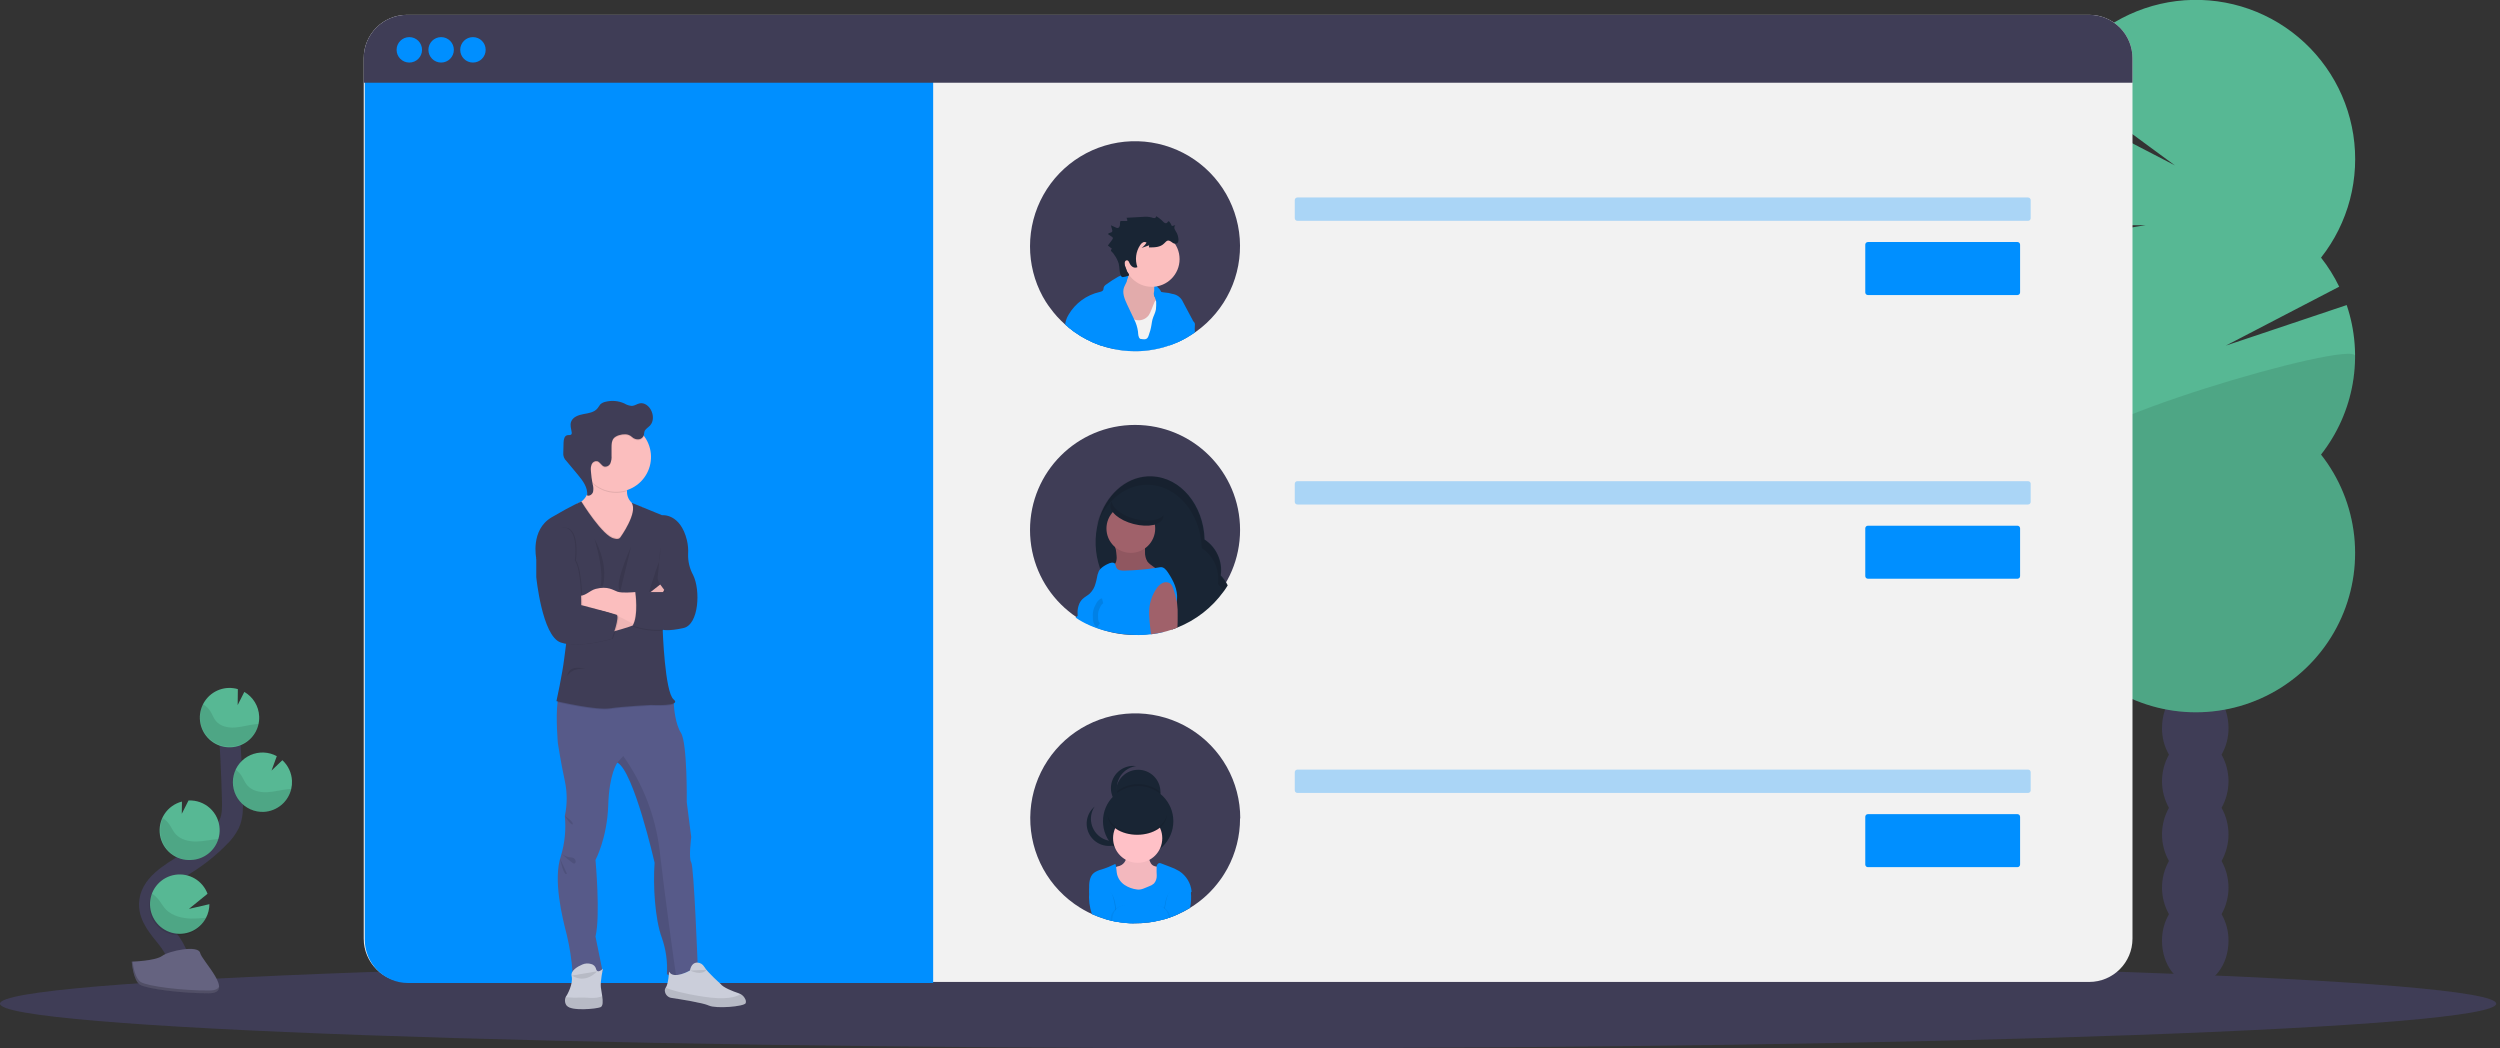 <svg width="477" height="200" viewBox="0 0 477 200" fill="none" xmlns="http://www.w3.org/2000/svg">
<rect x="0" y="0" width="477" height="200" fill="#333333" stroke="none"/>
<g clip-path="url(#clip0)">
<path d="M238.139 200C369.659 200 476.277 196.195 476.277 191.502C476.277 186.809 369.659 183.005 238.139 183.005C106.618 183.005 0 186.809 0 191.502C0 196.195 106.618 200 238.139 200Z" fill="#3F3D56"/>
<path d="M423.875 143.984C424.759 142.44 425.215 140.688 425.198 138.909C425.198 134.325 422.365 130.606 418.853 130.606C415.34 130.606 412.512 134.325 412.512 138.909C412.494 140.688 412.951 142.44 413.835 143.984C412.968 145.534 412.512 147.281 412.512 149.058C412.512 150.835 412.968 152.582 413.835 154.133C412.968 155.682 412.512 157.429 412.512 159.205C412.512 160.981 412.968 162.727 413.835 164.277C412.968 165.828 412.512 167.575 412.512 169.352C412.512 171.128 412.968 172.875 413.835 174.426C412.951 175.97 412.494 177.721 412.512 179.5C412.512 184.085 415.345 187.804 418.853 187.804C422.361 187.804 425.198 184.085 425.198 179.5C425.215 177.721 424.759 175.97 423.875 174.426C424.742 172.875 425.198 171.128 425.198 169.352C425.198 167.575 424.742 165.828 423.875 164.277C424.742 162.727 425.198 160.981 425.198 159.205C425.198 157.429 424.742 155.682 423.875 154.133C424.742 152.582 425.198 150.835 425.198 149.058C425.198 147.281 424.742 145.534 423.875 143.984Z" fill="#3F3D56"/>
<path d="M418.837 137.064C422.339 137.064 425.178 133.347 425.178 128.761C425.178 124.175 422.339 120.457 418.837 120.457C415.335 120.457 412.496 124.175 412.496 128.761C412.496 133.347 415.335 137.064 418.837 137.064Z" fill="#3F3D56"/>
<path d="M418.837 126.916C422.339 126.916 425.178 123.198 425.178 118.612C425.178 114.026 422.339 110.309 418.837 110.309C415.335 110.309 412.496 114.026 412.496 118.612C412.496 123.198 415.335 126.916 418.837 126.916Z" fill="#3F3D56"/>
<path d="M395.096 49.165C394.229 48.062 393.439 46.901 392.732 45.689L409.4 42.954L391.373 43.087C389.644 39.325 388.701 35.25 388.602 31.111C388.502 26.972 389.248 22.856 390.794 19.015L414.976 31.559L392.676 15.166C394.762 11.552 397.571 8.407 400.928 5.926C404.284 3.445 408.115 1.683 412.182 0.748C416.249 -0.187 420.466 -0.273 424.568 0.493C428.67 1.26 432.571 2.864 436.026 5.204C439.481 7.545 442.417 10.572 444.651 14.098C446.884 17.623 448.367 21.571 449.008 25.695C449.648 29.819 449.433 34.03 448.374 38.067C447.315 42.104 445.435 45.879 442.853 49.157C444.206 50.873 445.367 52.732 446.317 54.701L424.684 65.946L447.749 58.205C449.368 62.993 449.768 68.109 448.913 73.09C448.057 78.071 445.973 82.76 442.849 86.733C446.375 91.214 448.569 96.597 449.181 102.267C449.792 107.936 448.795 113.663 446.304 118.793C443.814 123.922 439.93 128.247 435.097 131.273C430.264 134.299 424.676 135.904 418.974 135.904C413.272 135.904 407.685 134.299 402.852 131.273C398.019 128.247 394.135 123.922 391.644 118.793C389.153 113.663 388.157 107.936 388.768 102.267C389.379 96.597 391.573 91.214 395.1 86.733C390.887 81.378 388.597 74.763 388.597 67.949C388.597 61.136 390.887 54.52 395.1 49.165H395.096Z" fill="#57B894"/>
<path opacity="0.1" d="M449.368 67.949C449.378 74.764 447.087 81.383 442.865 86.733C446.391 91.214 448.586 96.597 449.197 102.267C449.808 107.936 448.811 113.663 446.32 118.793C443.83 123.922 439.946 128.247 435.113 131.273C430.28 134.299 424.693 135.904 418.99 135.904C413.288 135.904 407.701 134.299 402.868 131.273C398.035 128.247 394.151 123.922 391.66 118.793C389.17 113.663 388.173 107.936 388.784 102.267C389.395 96.597 391.589 91.214 395.116 86.733C391.025 81.566 449.368 64.542 449.368 67.949Z" fill="black"/>
<path d="M398.616 2.833H77.661C73.098 2.833 69.398 6.532 69.398 11.096V179.092C69.398 183.655 73.098 187.355 77.661 187.355H398.616C403.18 187.355 406.879 183.655 406.879 179.092V11.096C406.879 6.532 403.18 2.833 398.616 2.833Z" fill="#F2F2F2"/>
<path d="M69.6 11.937H178.047V187.557H77.863C75.672 187.557 73.57 186.686 72.02 185.137C70.471 183.587 69.6 181.485 69.6 179.294V11.937Z" fill="#008FFF"/>
<path d="M406.879 11.096V15.786H69.398V11.096C69.398 10.011 69.612 8.936 70.027 7.934C70.443 6.932 71.051 6.021 71.819 5.254C72.586 4.487 73.497 3.879 74.499 3.464C75.502 3.049 76.576 2.836 77.661 2.837H398.616C399.701 2.836 400.776 3.049 401.778 3.464C402.781 3.879 403.691 4.487 404.459 5.254C405.226 6.021 405.835 6.932 406.25 7.934C406.665 8.936 406.879 10.011 406.879 11.096Z" fill="#3F3D56"/>
<path d="M78.098 11.937C79.439 11.937 80.526 10.85 80.526 9.509C80.526 8.168 79.439 7.081 78.098 7.081C76.757 7.081 75.67 8.168 75.67 9.509C75.67 10.85 76.757 11.937 78.098 11.937Z" fill="#008FFF"/>
<path d="M84.168 11.937C85.509 11.937 86.596 10.85 86.596 9.509C86.596 8.168 85.509 7.081 84.168 7.081C82.827 7.081 81.74 8.168 81.74 9.509C81.74 10.85 82.827 11.937 84.168 11.937Z" fill="#008FFF"/>
<path d="M90.238 11.937C91.579 11.937 92.666 10.85 92.666 9.509C92.666 8.168 91.579 7.081 90.238 7.081C88.897 7.081 87.81 8.168 87.81 9.509C87.81 10.85 88.897 11.937 90.238 11.937Z" fill="#008FFF"/>
<path opacity="0.3" d="M386.954 37.681H247.543C247.266 37.681 247.041 37.906 247.041 38.183V41.631C247.041 41.908 247.266 42.133 247.543 42.133H386.954C387.231 42.133 387.456 41.908 387.456 41.631V38.183C387.456 37.906 387.231 37.681 386.954 37.681Z" fill="#008FFF"/>
<path d="M384.931 46.179H356.395C356.117 46.179 355.893 46.404 355.893 46.681V55.794C355.893 56.071 356.117 56.295 356.395 56.295H384.931C385.208 56.295 385.433 56.071 385.433 55.794V46.681C385.433 46.404 385.208 46.179 384.931 46.179Z" fill="#008FFF"/>
<path opacity="0.3" d="M386.954 91.808H247.543C247.266 91.808 247.041 92.032 247.041 92.31V95.757C247.041 96.034 247.266 96.259 247.543 96.259H386.954C387.231 96.259 387.456 96.034 387.456 95.757V92.31C387.456 92.032 387.231 91.808 386.954 91.808Z" fill="#008FFF"/>
<path d="M384.931 100.306H356.395C356.117 100.306 355.893 100.53 355.893 100.807V109.92C355.893 110.197 356.117 110.422 356.395 110.422H384.931C385.208 110.422 385.433 110.197 385.433 109.92V100.807C385.433 100.53 385.208 100.306 384.931 100.306Z" fill="#008FFF"/>
<path opacity="0.3" d="M386.954 146.841H247.543C247.266 146.841 247.041 147.065 247.041 147.342V150.79C247.041 151.067 247.266 151.292 247.543 151.292H386.954C387.231 151.292 387.456 151.067 387.456 150.79V147.342C387.456 147.065 387.231 146.841 386.954 146.841Z" fill="#008FFF"/>
<path d="M384.931 155.338H356.395C356.117 155.338 355.893 155.563 355.893 155.84V164.953C355.893 165.23 356.117 165.455 356.395 165.455H384.931C385.208 165.455 385.433 165.23 385.433 164.953V155.84C385.433 155.563 385.208 155.338 384.931 155.338Z" fill="#008FFF"/>
<path d="M216.567 121.153C227.633 121.153 236.605 112.182 236.605 101.115C236.605 90.048 227.633 81.076 216.567 81.076C205.5 81.076 196.528 90.048 196.528 101.115C196.528 112.182 205.5 121.153 216.567 121.153Z" fill="#3F3D56"/>
<path d="M234.25 111.684C234.228 111.733 234.199 111.778 234.165 111.818C233.947 112.179 233.71 112.529 233.457 112.866C231.235 115.942 228.182 118.321 224.656 119.725C224.308 119.871 223.952 120.004 223.591 120.13C223.258 119.862 222.949 119.566 222.669 119.243C221.833 118.294 221.273 117.134 221.05 115.889C220.517 115.992 219.975 116.043 219.432 116.043C219.378 116.047 219.324 116.047 219.27 116.043C215.102 115.97 211.525 112.919 209.926 108.564L209.862 108.378C208.887 105.542 208.777 102.48 209.546 99.581C209.566 99.484 209.598 99.387 209.627 99.294C210.995 94.596 214.604 91.172 218.897 90.901C219.031 90.901 219.165 90.901 219.302 90.901C219.44 90.901 219.521 90.901 219.63 90.901H219.824C225.263 91.1 229.641 96.36 229.843 102.94C230.955 103.67 231.835 104.702 232.38 105.915C232.926 107.127 233.114 108.471 232.923 109.787C233.465 110.343 233.914 110.984 234.25 111.684Z" fill="#192534"/>
<path opacity="0.1" d="M234.165 111.818C233.947 112.179 233.71 112.529 233.457 112.866C233.164 112.34 232.8 111.857 232.376 111.429C232.423 111.096 232.447 110.759 232.449 110.422C232.449 109.263 232.161 108.123 231.611 107.104C231.061 106.085 230.265 105.218 229.297 104.583C229.074 97.865 224.506 92.5 218.909 92.5C214.911 92.5 211.444 95.227 209.7 99.233C209.655 99.338 209.615 99.44 209.566 99.549C209.42 99.897 209.291 100.249 209.161 100.617C209.304 99.877 209.503 99.15 209.756 98.44L209.813 98.383C211.371 94.09 214.851 91.043 218.938 90.861C219.071 90.861 219.205 90.861 219.342 90.861C219.48 90.861 219.561 90.861 219.67 90.861H219.864C225.226 91.185 229.519 96.421 229.726 102.932C230.84 103.66 231.723 104.691 232.27 105.904C232.817 107.117 233.005 108.462 232.813 109.778C233.382 110.372 233.839 111.063 234.165 111.818Z" fill="black"/>
<path d="M213.05 106.072C213.1 106.482 213.053 106.898 212.913 107.286C212.674 107.84 212.103 108.338 212.261 108.904C212.341 109.082 212.462 109.238 212.614 109.361C212.766 109.483 212.944 109.568 213.135 109.609C214.879 110.199 216.777 109.847 218.622 109.928C219.237 109.982 219.854 110.004 220.471 109.993C221.092 109.979 221.693 109.769 222.187 109.394C221.229 108.928 220.324 108.36 219.488 107.699C219.285 107.548 219.102 107.373 218.942 107.177C218.599 106.621 218.434 105.975 218.468 105.323C218.468 104.68 218.468 104.036 218.468 103.397C217.149 103.397 215.834 103.377 214.515 103.377C214.11 103.377 212.803 103.276 212.654 103.733C212.581 103.96 212.864 104.627 212.909 104.882C212.976 105.276 213.024 105.673 213.05 106.072Z" fill="#A0616A"/>
<path opacity="0.1" d="M213.05 106.072C213.1 106.482 213.053 106.898 212.913 107.286C212.674 107.84 212.103 108.338 212.261 108.904C212.341 109.082 212.462 109.238 212.614 109.361C212.766 109.483 212.944 109.568 213.135 109.609C214.879 110.199 216.777 109.847 218.622 109.928C219.237 109.982 219.854 110.004 220.471 109.993C221.092 109.979 221.693 109.769 222.187 109.394C221.229 108.928 220.324 108.36 219.488 107.699C219.285 107.548 219.102 107.373 218.942 107.177C218.599 106.621 218.434 105.975 218.468 105.323C218.468 104.68 218.468 104.036 218.468 103.397C217.149 103.397 215.834 103.377 214.515 103.377C214.11 103.377 212.803 103.276 212.654 103.733C212.581 103.96 212.864 104.627 212.909 104.882C212.976 105.276 213.024 105.673 213.05 106.072Z" fill="black"/>
<path d="M215.761 105.489C218.329 105.489 220.411 103.407 220.411 100.84C220.411 98.272 218.329 96.19 215.761 96.19C213.193 96.19 211.112 98.272 211.112 100.84C211.112 103.407 213.193 105.489 215.761 105.489Z" fill="#A0616A"/>
<path d="M224.579 114.327C224.579 114.452 224.554 114.586 224.534 114.731C224.384 115.486 224.163 116.224 223.875 116.937C223.704 117.42 223.498 117.891 223.259 118.345C223.085 118.657 222.855 118.944 222.669 119.247L222.402 119.68C222.231 119.972 222.086 120.278 221.969 120.595C221.188 120.795 220.394 120.939 219.593 121.028C218.81 121.122 218.023 121.169 217.234 121.169C213.006 121.169 208.445 120.073 205.212 117.831C205.212 117.831 205.685 117.503 205.617 117.426C205.617 117.24 205.596 117.058 205.596 116.872C205.592 116.393 205.67 115.916 205.827 115.464C205.965 115.03 206.205 114.636 206.527 114.315C206.932 113.91 207.474 113.659 207.907 113.271C208.46 112.736 208.851 112.055 209.036 111.308C209.137 110.984 209.21 110.64 209.279 110.309C209.34 109.855 209.465 109.412 209.651 108.993C209.677 108.94 209.706 108.889 209.74 108.84C209.802 108.736 209.875 108.639 209.958 108.552C210.371 108.15 210.854 107.826 211.383 107.597C211.824 107.371 212.443 107.193 212.751 107.569V107.597C212.851 107.829 212.936 108.067 213.006 108.31C213.252 108.819 213.94 108.884 214.499 108.872C216.474 108.831 218.444 108.666 220.399 108.378L221.345 108.225C222.029 108.111 222.507 108.71 222.891 109.293C223.887 110.794 224.728 112.522 224.579 114.327Z" fill="#008FFF"/>
<path opacity="0.1" d="M210.379 114.642C209.946 114.739 209.695 115.177 209.493 115.573C209.109 116.225 208.941 116.981 209.012 117.734C209 118.03 209.031 118.325 209.105 118.612C209.179 118.901 209.362 119.15 209.614 119.308" stroke="black" stroke-miterlimit="10"/>
<path d="M221.989 98.787C222.34 97.414 220.369 95.725 217.586 95.014C214.804 94.302 212.264 94.839 211.913 96.211C211.562 97.584 213.533 99.273 216.316 99.985C219.098 100.696 221.638 100.16 221.989 98.787Z" fill="#192534"/>
<path opacity="0.1" d="M216.575 99.011C214.102 98.379 212.273 96.987 212.124 95.709C212.009 95.853 211.926 96.02 211.881 96.198C211.529 97.57 213.499 99.257 216.279 99.97C219.059 100.682 221.601 100.144 221.945 98.756C221.984 98.603 221.995 98.443 221.977 98.286C221.236 99.306 218.999 99.63 216.575 99.011Z" fill="black"/>
<path d="M224.7 117.625C224.7 118.329 224.7 119.029 224.656 119.725C224.308 119.871 223.952 120.004 223.591 120.13C223.061 120.314 222.521 120.468 221.973 120.591C221.192 120.791 220.398 120.935 219.597 121.024C219.456 119.349 219.136 117.734 219.294 116.034C219.425 114.732 219.873 113.482 220.597 112.393C220.881 111.915 221.288 111.523 221.775 111.255C222.018 111.126 222.293 111.069 222.567 111.091C222.842 111.112 223.104 111.211 223.324 111.377C223.6 111.664 223.793 112.021 223.883 112.409C224.156 113.168 224.375 113.945 224.538 114.735C224.538 114.82 224.567 114.914 224.579 115.003C224.691 115.872 224.731 116.749 224.7 117.625Z" fill="#A0616A"/>
<path d="M236.601 156.148C236.61 159.499 235.775 162.799 234.173 165.742C233.995 166.066 233.809 166.394 233.598 166.717C233.576 166.766 233.548 166.811 233.513 166.851C233.295 167.212 233.059 167.562 232.805 167.899C231.268 170.031 229.321 171.836 227.079 173.208L226.962 173.289C226.225 173.731 225.462 174.127 224.676 174.474C224.457 174.572 224.231 174.665 224.004 174.758C223.777 174.851 223.567 174.936 223.34 175.009C223.227 175.057 223.106 175.098 222.988 175.138C222.975 175.136 222.961 175.136 222.948 175.138C222.701 175.227 222.446 175.304 222.195 175.381L222.005 175.425C221.778 175.494 221.552 175.551 221.325 175.599C220.543 175.8 219.748 175.944 218.946 176.032C218.168 176.127 217.386 176.174 216.603 176.174C216.522 176.174 216.441 176.174 216.36 176.174C215.274 176.171 214.191 176.07 213.123 175.875L212.929 175.842C212.73 175.81 212.524 175.769 212.334 175.721L211.957 175.636C211.558 175.548 211.164 175.44 210.776 175.312C209.985 175.075 209.211 174.787 208.457 174.45L208.372 174.414C207.269 173.914 206.214 173.314 205.22 172.621C205.135 172.571 205.054 172.516 204.977 172.455C202.18 170.461 199.942 167.781 198.479 164.672C197.016 161.564 196.378 158.131 196.624 154.704C196.871 151.278 197.994 147.972 199.887 145.105C201.78 142.237 204.378 139.905 207.432 138.332C210.486 136.758 213.894 135.997 217.327 136.12C220.76 136.244 224.104 137.248 227.038 139.037C229.971 140.826 232.395 143.339 234.077 146.334C235.758 149.33 236.642 152.708 236.641 156.144L236.601 156.148Z" fill="#3F3D56"/>
<path d="M221.414 151.32C221.366 152.415 220.898 153.449 220.106 154.207C219.315 154.965 218.261 155.388 217.165 155.388C216.07 155.388 215.016 154.965 214.224 154.207C213.433 153.449 212.964 152.415 212.917 151.32C212.917 151.251 212.917 151.183 212.917 151.118C212.917 149.991 213.364 148.91 214.161 148.113C214.958 147.317 216.038 146.869 217.165 146.869C218.292 146.869 219.373 147.317 220.17 148.113C220.967 148.91 221.414 149.991 221.414 151.118C221.41 151.183 221.414 151.251 221.414 151.32Z" fill="#192534"/>
<path opacity="0.1" d="M221.414 151.32C221.366 152.415 220.898 153.449 220.106 154.207C219.315 154.965 218.261 155.388 217.165 155.388C216.07 155.388 215.016 154.965 214.224 154.207C213.433 153.449 212.964 152.415 212.917 151.32C212.917 151.251 212.917 151.183 212.917 151.118C214.115 150.137 215.616 149.601 217.165 149.601C218.714 149.601 220.215 150.137 221.414 151.118C221.41 151.183 221.414 151.251 221.414 151.32Z" fill="black"/>
<path d="M217.161 163.403C220.869 163.403 223.875 160.398 223.875 156.69C223.875 152.982 220.869 149.977 217.161 149.977C213.454 149.977 210.448 152.982 210.448 156.69C210.448 160.398 213.454 163.403 217.161 163.403Z" fill="#192534"/>
<path d="M213.095 150.381C213.095 149.351 213.47 148.357 214.149 147.582C214.827 146.807 215.764 146.305 216.785 146.169C216.184 146.088 215.572 146.136 214.991 146.31C214.41 146.485 213.873 146.782 213.416 147.181C212.959 147.58 212.593 148.072 212.342 148.625C212.091 149.177 211.962 149.777 211.962 150.383C211.962 150.99 212.091 151.59 212.342 152.142C212.593 152.695 212.959 153.187 213.416 153.586C213.873 153.985 214.41 154.282 214.991 154.457C215.572 154.631 216.184 154.679 216.785 154.598C215.763 154.462 214.826 153.959 214.147 153.183C213.469 152.408 213.094 151.412 213.095 150.381Z" fill="#192534"/>
<path d="M209.586 159.417C208.814 158.735 208.316 157.796 208.184 156.774C208.052 155.752 208.296 154.717 208.87 153.861C208.727 153.988 208.592 154.123 208.465 154.266C208.08 154.682 207.782 155.171 207.589 155.704C207.395 156.237 207.31 156.804 207.339 157.37C207.368 157.936 207.51 158.491 207.756 159.002C208.002 159.513 208.348 159.969 208.773 160.344C209.199 160.719 209.695 161.006 210.232 161.186C210.77 161.367 211.338 161.438 211.904 161.396C212.469 161.354 213.02 161.199 213.525 160.94C214.03 160.682 214.478 160.325 214.843 159.891C214.966 159.75 215.081 159.601 215.187 159.446C214.408 160.12 213.411 160.489 212.381 160.483C211.351 160.478 210.358 160.099 209.586 159.417Z" fill="#192534"/>
<path d="M213.649 165.204C213.299 165.273 212.962 165.391 212.646 165.556C212.087 165.961 212.107 166.77 212.273 167.429C212.654 168.935 213.584 170.379 215.009 170.994C215.891 171.32 216.83 171.457 217.768 171.399C218.784 171.399 219.933 171.262 220.565 170.46C220.849 170.038 221.043 169.561 221.135 169.06C221.447 167.846 221.762 166.592 221.649 165.337C221.034 165.39 220.346 165.426 219.861 165.038C219.375 164.649 219.266 163.909 219.051 163.294C219.028 163.195 218.972 163.107 218.893 163.043C218.805 163.003 218.707 162.989 218.61 163.003C217.964 163.03 217.317 163.003 216.676 162.922C216.271 162.869 215.292 162.452 214.993 162.804C214.774 163.059 214.912 163.836 214.742 164.196C214.635 164.428 214.484 164.637 214.296 164.81C214.109 164.983 213.889 165.117 213.649 165.204Z" fill="#FFC1C7"/>
<path opacity="0.05" d="M213.649 165.204C213.299 165.273 212.962 165.391 212.646 165.556C212.087 165.961 212.107 166.77 212.273 167.429C212.654 168.935 213.584 170.379 215.009 170.994C215.891 171.32 216.83 171.457 217.768 171.399C218.784 171.399 219.933 171.262 220.565 170.46C220.849 170.038 221.043 169.561 221.135 169.06C221.447 167.846 221.762 166.592 221.649 165.337C221.034 165.39 220.346 165.426 219.861 165.038C219.375 164.649 219.266 163.909 219.051 163.294C219.028 163.195 218.972 163.107 218.893 163.043C218.805 163.003 218.707 162.989 218.61 163.003C217.964 163.03 217.317 163.003 216.676 162.922C216.271 162.869 215.292 162.452 214.993 162.804C214.774 163.059 214.912 163.836 214.742 164.196C214.635 164.428 214.484 164.637 214.296 164.81C214.109 164.983 213.889 165.117 213.649 165.204Z" fill="black"/>
<path d="M217.068 164.625C219.661 164.625 221.762 162.524 221.762 159.931C221.762 157.339 219.661 155.237 217.068 155.237C214.476 155.237 212.374 157.339 212.374 159.931C212.374 162.524 214.476 164.625 217.068 164.625Z" fill="#FFC1C7"/>
<path d="M227.359 170.1C227.326 170.141 227.294 170.189 227.257 170.23L227.059 170.489C226.06 171.686 225.25 173.031 224.66 174.474C224.441 174.572 224.214 174.665 223.988 174.758C223.761 174.851 223.551 174.936 223.324 175.009C223.211 175.057 223.09 175.098 222.972 175.138C222.959 175.136 222.945 175.136 222.932 175.138C222.685 175.227 222.43 175.304 222.179 175.381L221.989 175.425C221.762 175.494 221.536 175.551 221.309 175.599C220.527 175.8 219.732 175.944 218.93 176.032C218.152 176.127 217.37 176.174 216.587 176.174C216.506 176.174 216.425 176.174 216.344 176.174C215.258 176.171 214.175 176.071 213.107 175.875L212.912 175.842C212.714 175.81 212.508 175.769 212.318 175.721L211.941 175.636C211.542 175.548 211.148 175.44 210.76 175.312C210.868 174.634 211.17 174.002 211.63 173.491C210.719 172.403 209.222 171.974 208.255 170.946C208.171 170.848 208.092 170.745 208.02 170.638C207.97 170.561 207.928 170.478 207.895 170.392C207.866 170.323 207.848 170.251 207.842 170.177C207.812 170.028 207.799 169.876 207.806 169.724C207.781 168.575 207.834 167.264 208.724 166.543C209.162 166.237 209.653 166.017 210.173 165.896C211.077 165.613 211.956 165.258 212.803 164.836C212.881 165.016 212.933 165.207 212.957 165.402C213.038 165.872 213.03 166.365 213.139 166.831C213.351 167.661 213.865 168.382 214.58 168.854C215.293 169.321 216.104 169.616 216.951 169.716C217.785 169.837 218.448 169.404 219.233 169.109C219.581 168.998 219.902 168.816 220.176 168.575C220.531 168.166 220.72 167.639 220.706 167.098C220.706 166.564 220.645 166.029 220.678 165.479C220.679 165.423 220.685 165.368 220.698 165.313C220.699 165.172 220.744 165.035 220.827 164.922C220.91 164.808 221.026 164.722 221.159 164.678C221.311 164.665 221.463 164.693 221.6 164.759L223.114 165.337C223.77 165.564 224.401 165.856 224.999 166.207C225.661 166.637 226.216 167.21 226.625 167.884C227.033 168.558 227.284 169.316 227.359 170.1Z" fill="#008FFF"/>
<path opacity="0.1" d="M213.086 175.879L212.892 175.846C212.694 175.814 212.488 175.773 212.297 175.725L211.921 175.64C211.522 175.552 211.127 175.444 210.739 175.316C209.949 175.079 209.174 174.791 208.421 174.454C208.042 173.222 207.904 171.927 208.016 170.642C208.065 170.091 208.179 169.548 208.356 169.024C209.206 169.833 210.654 169.376 211.618 170.023C211.879 170.208 212.092 170.452 212.241 170.735C212.51 171.254 212.693 171.813 212.783 172.391C212.844 172.706 212.9 173.026 212.949 173.345C212.949 173.402 212.949 173.447 212.949 173.495C212.949 173.544 212.949 173.596 212.949 173.649C212.981 173.876 213.01 174.11 213.022 174.341C213.086 174.863 213.086 175.365 213.086 175.879Z" fill="black"/>
<path d="M212.892 175.846C212.694 175.814 212.488 175.773 212.297 175.725L211.921 175.64C211.522 175.552 211.128 175.444 210.74 175.316C209.949 175.079 209.174 174.791 208.421 174.454L208.336 174.418C207.871 173.057 207.696 171.614 207.822 170.181C207.88 169.664 207.991 169.154 208.154 168.66C209.004 169.469 210.452 169.02 211.415 169.667C211.786 169.934 212.068 170.306 212.225 170.735C212.382 171.151 212.5 171.581 212.577 172.018C212.666 172.492 212.751 172.965 212.807 173.447C212.82 173.513 212.827 173.581 212.828 173.649C212.828 173.693 212.828 173.75 212.828 173.795C212.828 173.839 212.828 173.908 212.828 173.969C212.904 174.588 212.9 175.219 212.892 175.846Z" fill="#008FFF"/>
<path opacity="0.1" d="M226.946 173.289C226.209 173.731 225.445 174.127 224.659 174.474C224.441 174.572 224.214 174.665 223.988 174.758C223.761 174.851 223.551 174.936 223.324 175.009C223.211 175.057 223.089 175.098 222.972 175.138C222.959 175.136 222.945 175.136 222.932 175.138C222.685 175.227 222.43 175.304 222.179 175.381L221.989 175.425C221.989 175.065 221.989 174.693 222.029 174.329C222.058 174.041 222.09 173.754 222.13 173.467C222.13 173.414 222.13 173.362 222.151 173.309C222.155 173.275 222.155 173.241 222.151 173.208C222.199 172.933 222.252 172.654 222.304 172.378C222.388 171.8 222.572 171.24 222.847 170.723C222.998 170.445 223.213 170.207 223.474 170.027C224.437 169.38 225.902 169.821 226.711 169.028C226.87 169.498 226.98 169.984 227.039 170.476C227.148 171.413 227.117 172.361 226.946 173.289Z" fill="black"/>
<path d="M227.063 173.208L226.946 173.289C226.209 173.731 225.445 174.127 224.659 174.474C224.441 174.572 224.214 174.665 223.988 174.758C223.761 174.851 223.551 174.936 223.324 175.009C223.211 175.057 223.089 175.098 222.972 175.138C222.959 175.136 222.945 175.136 222.932 175.138C222.685 175.227 222.43 175.304 222.179 175.381C222.179 174.903 222.179 174.43 222.219 173.957C222.219 173.835 222.219 173.71 222.252 173.588C222.252 173.536 222.252 173.475 222.252 173.422C222.252 173.37 222.252 173.333 222.252 173.297C222.312 172.86 222.385 172.435 222.474 172.006C222.551 171.568 222.669 171.139 222.826 170.723C222.983 170.294 223.265 169.922 223.636 169.655C224.599 169.008 226.064 169.449 226.873 168.647C227.047 169.156 227.161 169.683 227.213 170.218C227.322 171.216 227.271 172.225 227.063 173.208Z" fill="#008FFF"/>
<path d="M216.975 159.272C220.086 159.272 222.608 157.59 222.608 155.516C222.608 153.443 220.086 151.761 216.975 151.761C213.864 151.761 211.343 153.443 211.343 155.516C211.343 157.59 213.864 159.272 216.975 159.272Z" fill="#192534"/>
<path opacity="0.05" d="M212.294 175.158C212.294 175.243 212.294 175.332 212.294 175.425C212.294 175.518 212.294 175.603 212.294 175.692C212.292 175.703 212.292 175.714 212.294 175.725L211.917 175.64C211.911 175.568 211.911 175.497 211.917 175.425C211.917 175.05 211.997 174.679 212.153 174.338C212.309 173.996 212.536 173.692 212.82 173.447C212.857 173.407 212.899 173.373 212.945 173.345C213.162 173.169 213.409 173.032 213.673 172.941C213.916 172.847 214.174 172.798 214.434 172.795C214.469 172.791 214.504 172.791 214.539 172.795C214.604 172.791 214.669 172.791 214.734 172.795H214.6C213.98 172.86 213.405 173.148 212.981 173.604C212.934 173.648 212.892 173.697 212.856 173.75C212.532 174.153 212.336 174.643 212.294 175.158Z" fill="black"/>
<path d="M216.413 175.425C216.412 175.679 216.382 175.931 216.324 176.178C215.238 176.175 214.154 176.075 213.086 175.879L212.892 175.846C212.694 175.814 212.488 175.773 212.297 175.725V175.692C212.297 175.603 212.297 175.518 212.297 175.425C212.297 175.332 212.297 175.243 212.297 175.158C212.332 174.615 212.517 174.093 212.832 173.649C212.868 173.593 212.91 173.542 212.957 173.495C213.146 173.26 213.389 173.074 213.665 172.953C213.877 172.852 214.11 172.799 214.345 172.799C214.372 172.795 214.399 172.795 214.426 172.799C214.481 172.795 214.537 172.795 214.592 172.799C215.616 172.973 216.413 174.082 216.413 175.425Z" fill="#008FFF"/>
<path opacity="0.05" d="M223.324 175.009C223.211 175.057 223.09 175.098 222.972 175.138C222.914 174.558 222.66 174.016 222.252 173.6L222.131 173.479C221.726 173.116 221.221 172.886 220.682 172.819H220.548C220.61 172.815 220.672 172.815 220.734 172.819C220.771 172.816 220.807 172.816 220.844 172.819C221.105 172.826 221.363 172.875 221.609 172.965C221.803 173.032 221.989 173.122 222.163 173.232C222.208 173.255 222.249 173.285 222.284 173.321C222.56 173.52 222.794 173.771 222.973 174.061C223.151 174.351 223.271 174.673 223.324 175.009Z" fill="black"/>
<path d="M222.972 175.138C222.959 175.136 222.945 175.136 222.932 175.138C222.685 175.227 222.43 175.304 222.179 175.381L221.989 175.425C221.762 175.494 221.536 175.551 221.309 175.599C220.527 175.8 219.732 175.944 218.93 176.032C218.889 175.829 218.868 175.621 218.869 175.413C218.869 174.07 219.678 172.961 220.694 172.807C220.748 172.803 220.802 172.803 220.856 172.807C220.881 172.803 220.907 172.803 220.933 172.807C221.171 172.806 221.406 172.859 221.621 172.961C221.822 173.05 222.006 173.175 222.163 173.329C222.207 173.363 222.248 173.401 222.284 173.443C222.69 173.919 222.931 174.514 222.972 175.138Z" fill="#008FFF"/>
<path opacity="0.1" d="M216.975 158.899C213.956 158.899 211.492 157.321 211.346 155.334C211.346 155.395 211.346 155.456 211.346 155.52C211.346 157.596 213.871 159.276 216.983 159.276C220.095 159.276 222.616 157.596 222.616 155.52C222.616 155.456 222.616 155.395 222.616 155.334C222.454 157.321 219.99 158.899 216.975 158.899Z" fill="black"/>
<path d="M196.528 46.992C196.521 50.342 197.356 53.64 198.956 56.583C199.138 56.91 199.324 57.238 199.531 57.558C199.554 57.606 199.584 57.651 199.62 57.691C199.843 58.049 200.084 58.395 200.344 58.727C201.184 59.897 202.154 60.968 203.233 61.92C203.434 62.112 203.644 62.293 203.864 62.462C204.558 63.042 205.294 63.568 206.066 64.036L206.187 64.117C206.924 64.559 207.686 64.956 208.469 65.307L209.145 65.586C209.368 65.679 209.578 65.768 209.809 65.841C209.922 65.886 210.04 65.926 210.161 65.967H210.218C210.463 66.056 210.714 66.137 210.97 66.209L211.156 66.254C211.383 66.323 211.614 66.383 211.84 66.428C212.148 66.509 212.451 66.578 212.767 66.634C213.24 66.727 213.73 66.808 214.216 66.865C214.993 66.958 215.775 67.004 216.558 67.002H216.797C217.883 66.996 218.966 66.894 220.034 66.699C220.1 66.692 220.165 66.682 220.229 66.667C220.427 66.634 220.633 66.594 220.824 66.545C220.953 66.521 221.07 66.493 221.2 66.46C221.605 66.371 222.009 66.266 222.381 66.141C222.62 66.064 222.855 65.991 223.09 65.91C223.563 65.744 224.036 65.566 224.49 65.364C224.56 65.34 224.629 65.312 224.696 65.279L224.785 65.238C225.384 64.969 225.967 64.668 226.533 64.336C227.015 64.061 227.484 63.761 227.937 63.446H227.966C228.039 63.403 228.11 63.354 228.176 63.3C230.977 61.307 233.218 58.628 234.684 55.519C236.149 52.41 236.791 48.977 236.546 45.548C236.301 42.12 235.179 38.812 233.286 35.943C231.393 33.074 228.795 30.74 225.739 29.166C222.684 27.592 219.275 26.83 215.84 26.954C212.405 27.078 209.06 28.083 206.126 29.874C203.192 31.664 200.768 34.179 199.087 37.177C197.406 40.175 196.525 43.555 196.528 46.992Z" fill="#3F3D56"/>
<path d="M221.014 54.932C221.309 55.192 221.515 55.539 221.6 55.923C221.018 56.077 220.423 55.79 219.881 55.519C218.197 54.729 216.42 54.156 214.592 53.815C214.445 53.801 214.306 53.748 214.187 53.661C214.095 53.537 214.048 53.386 214.052 53.232C214.057 53.078 214.113 52.93 214.211 52.811C214.414 52.601 214.794 52.629 215.069 52.617C216.166 52.561 217.262 52.737 218.286 53.133C219.311 53.529 220.24 54.136 221.014 54.916V54.932Z" fill="#008FFF"/>
<path d="M215.094 53.321C214.972 53.624 214.791 53.9 214.561 54.131C214.331 54.363 214.057 54.546 213.754 54.669C213.426 54.786 213.074 54.806 212.743 54.899C212.573 54.935 212.413 55.009 212.277 55.117C212.141 55.224 212.032 55.362 211.958 55.519C211.913 55.66 211.893 55.807 211.897 55.956C211.844 57.352 211.804 58.788 212.362 60.083C212.844 61.192 213.726 62.066 214.6 62.895C215.62 63.87 216.7 64.858 218.044 65.295C218.829 65.55 219.755 65.578 220.407 65.072C220.662 64.85 220.885 64.593 221.066 64.308C221.521 63.712 221.901 63.064 222.199 62.377C222.754 60.953 222.568 59.359 222.373 57.841C222.372 57.751 222.338 57.664 222.276 57.598C222.192 57.546 222.09 57.528 221.993 57.55C221.645 57.585 221.296 57.51 220.993 57.336C220.69 57.162 220.45 56.897 220.306 56.579C220.222 56.29 220.19 55.988 220.213 55.688L220.241 53.956C220.254 53.771 220.232 53.584 220.176 53.406C220.017 53.117 219.76 52.895 219.452 52.779C218.506 52.306 217.52 51.917 216.506 51.618C216.061 51.488 215.721 51.27 215.523 51.747C215.324 52.225 215.324 52.819 215.094 53.321Z" fill="#FBBEBE"/>
<path opacity="0.1" d="M215.094 53.321C214.972 53.624 214.791 53.9 214.561 54.131C214.331 54.363 214.057 54.546 213.754 54.669C213.426 54.786 213.074 54.806 212.743 54.899C212.573 54.935 212.413 55.009 212.277 55.117C212.141 55.224 212.032 55.362 211.958 55.519C211.913 55.66 211.893 55.807 211.897 55.956C211.844 57.352 211.804 58.788 212.362 60.083C212.844 61.192 213.726 62.066 214.6 62.895C215.62 63.87 216.7 64.858 218.044 65.295C218.829 65.55 219.755 65.578 220.407 65.072C220.662 64.85 220.885 64.593 221.066 64.308C221.521 63.712 221.901 63.064 222.199 62.377C222.754 60.953 222.568 59.359 222.373 57.841C222.372 57.751 222.338 57.664 222.276 57.598C222.192 57.546 222.09 57.528 221.993 57.55C221.645 57.585 221.296 57.51 220.993 57.336C220.69 57.162 220.45 56.897 220.306 56.579C220.222 56.29 220.19 55.988 220.213 55.688L220.241 53.956C220.254 53.771 220.232 53.584 220.176 53.406C220.017 53.117 219.76 52.895 219.452 52.779C218.506 52.306 217.52 51.917 216.506 51.618C216.061 51.488 215.721 51.27 215.523 51.747C215.324 52.225 215.324 52.819 215.094 53.321Z" fill="black"/>
<path d="M219.779 54.725C222.698 54.725 225.064 52.359 225.064 49.441C225.064 46.522 222.698 44.156 219.779 44.156C216.861 44.156 214.495 46.522 214.495 49.441C214.495 52.359 216.861 54.725 219.779 54.725Z" fill="#FBBEBE"/>
<path d="M212.759 66.659C213.232 66.752 213.722 66.833 214.208 66.889C214.985 66.982 215.767 67.028 216.55 67.027H216.789C217.875 67.02 218.958 66.919 220.026 66.723C220.092 66.717 220.157 66.706 220.221 66.691C220.419 66.659 220.625 66.618 220.816 66.57C220.945 66.545 221.062 66.517 221.192 66.485C221.597 66.396 222.001 66.29 222.373 66.165C222.612 66.088 222.847 66.015 223.082 65.934C223.555 65.768 224.028 65.59 224.482 65.388C224.365 65.028 224.269 64.662 224.194 64.291C224.064 63.5 224.012 62.697 224.041 61.896C224.041 61.252 224.069 60.613 224.041 59.974C224.051 59.455 223.976 58.938 223.818 58.444C223.738 58.197 223.609 57.969 223.44 57.772C223.27 57.576 223.063 57.415 222.831 57.299C222.228 57.032 221.321 56.894 220.727 57.194C220.659 57.23 220.594 57.272 220.532 57.319C220.403 57.428 220.303 57.567 220.241 57.724C220.047 58.209 219.836 58.699 219.65 59.185C219.53 59.523 219.371 59.846 219.177 60.148C218.883 60.544 218.473 60.84 218.005 60.995C217.536 61.149 217.031 61.154 216.559 61.01C216.499 60.99 216.441 60.967 216.385 60.941C215.575 60.613 214.835 59.905 213.989 60.095C213.755 60.157 213.538 60.272 213.355 60.431C213.172 60.589 213.028 60.787 212.933 61.01C212.921 61.033 212.912 61.057 212.905 61.083C212.734 61.506 212.636 61.954 212.613 62.41C212.491 63.827 212.54 65.253 212.759 66.659Z" fill="#F2F2F2"/>
<path d="M203.233 61.932C203.434 62.124 203.644 62.305 203.864 62.474C204.558 63.054 205.293 63.58 206.066 64.049L206.187 64.129C206.924 64.571 207.686 64.968 208.469 65.319L209.145 65.598C209.368 65.692 209.578 65.781 209.809 65.853C209.922 65.898 210.039 65.938 210.161 65.979H210.217C210.463 66.068 210.714 66.149 210.97 66.222L211.156 66.266C211.383 66.335 211.614 66.395 211.84 66.44C212.148 66.521 212.451 66.59 212.767 66.646C213.24 66.74 213.73 66.82 214.215 66.877C214.993 66.97 215.775 67.016 216.558 67.015H216.797C217.883 67.008 218.966 66.906 220.034 66.711C220.1 66.705 220.165 66.694 220.229 66.679C220.427 66.646 220.633 66.606 220.823 66.557C220.953 66.533 221.07 66.505 221.2 66.472C221.604 66.383 222.009 66.278 222.381 66.153C222.62 66.076 222.855 66.003 223.09 65.922C223.563 65.756 224.036 65.578 224.49 65.376C224.56 65.352 224.629 65.324 224.696 65.291L224.785 65.25C225.384 64.981 225.967 64.68 226.533 64.348C226.931 63.289 227.268 62.208 227.545 61.111C227.543 61.089 227.543 61.068 227.545 61.046C226.914 59.925 226.355 58.76 225.728 57.639C225.549 57.217 225.263 56.849 224.897 56.574C224.531 56.298 224.099 56.124 223.644 56.069C223.205 55.924 222.749 55.84 222.288 55.818C222.026 55.794 221.767 55.749 221.511 55.684C220.985 55.567 220.403 55.454 220.208 55.684C220.2 55.691 220.193 55.698 220.188 55.707C220.183 55.717 220.181 55.727 220.18 55.737C220.107 56.009 220.141 56.298 220.273 56.546C220.362 56.801 220.48 57.068 220.54 57.287C220.576 57.391 220.597 57.5 220.601 57.611C220.615 58.084 220.599 58.559 220.552 59.031C220.439 59.719 220.059 60.326 219.881 60.993C219.8 61.309 219.759 61.637 219.707 61.956C219.594 62.678 219.406 63.386 219.144 64.069C219.097 64.214 219.027 64.35 218.938 64.474C218.606 64.878 218.056 64.724 217.534 64.647C217.153 64.324 217.173 63.749 217.129 63.264C217.017 62.448 216.768 61.657 216.393 60.925L216.255 60.633C215.85 59.796 215.446 58.962 215.065 58.12C214.576 57.076 214.07 55.883 214.474 54.802C214.592 54.478 214.782 54.191 214.911 53.88C214.933 53.834 214.95 53.786 214.964 53.738C215.001 53.619 215.022 53.495 215.025 53.37C215.039 53.258 215.03 53.145 214.998 53.036C214.966 52.928 214.912 52.828 214.839 52.742C214.817 52.709 214.79 52.681 214.758 52.658C214.744 52.643 214.728 52.632 214.709 52.625C214.576 52.549 214.426 52.505 214.273 52.498C214.12 52.491 213.967 52.521 213.827 52.585C213.667 52.643 213.512 52.712 213.362 52.791C212.567 53.239 211.801 53.735 211.067 54.276C210.852 54.404 210.684 54.599 210.59 54.831C210.573 54.984 210.547 55.137 210.513 55.288C210.4 55.575 210.056 55.66 209.76 55.725C208.539 56.007 207.387 56.535 206.377 57.278C205.367 58.02 204.519 58.961 203.885 60.042C203.67 60.39 203.501 60.764 203.383 61.155C203.311 61.41 203.261 61.669 203.233 61.932Z" fill="#008FFF"/>
<path d="M222.106 46.458C221.39 47.191 220.245 47.219 219.221 47.203L219.254 46.798L217.817 47.312C218.19 47.035 218.51 46.692 218.76 46.3C218.66 46.226 218.541 46.182 218.416 46.174C218.292 46.166 218.168 46.195 218.06 46.256C217.844 46.381 217.665 46.559 217.538 46.774C217.13 47.385 216.87 48.083 216.779 48.812C216.689 49.541 216.77 50.282 217.016 50.974C216.869 51.046 216.707 51.078 216.544 51.068C216.382 51.057 216.225 51.004 216.089 50.913C215.819 50.728 215.612 50.466 215.494 50.161C215.409 49.967 215.32 49.756 215.118 49.679C215.031 49.658 214.939 49.666 214.857 49.703C214.775 49.739 214.707 49.802 214.665 49.882C214.58 50.039 214.546 50.218 214.568 50.396C214.596 50.8 214.899 51.205 214.972 51.609C215.045 52.014 215.644 52.338 215.328 52.609C214.958 52.748 214.572 52.839 214.179 52.88C214.101 52.857 214.03 52.815 213.972 52.758C213.915 52.7 213.872 52.63 213.847 52.552C213.528 51.848 213.641 51.027 213.443 50.278C213.259 49.684 212.977 49.125 212.609 48.623C212.52 48.47 212.415 48.327 212.293 48.198C212.166 48.105 212.061 47.985 211.986 47.846C211.933 47.701 212.034 47.486 212.188 47.514C211.937 47.271 211.667 47.049 211.379 46.851C211.662 46.495 211.937 46.13 212.188 45.766C212.281 45.637 212.378 45.479 212.31 45.337C212.271 45.271 212.215 45.217 212.148 45.18L211.432 44.694C211.432 44.354 212.107 44.48 212.212 44.16C212.239 44.075 212.239 43.985 212.212 43.901L211.962 42.986L212.917 43.419C213.027 43.483 213.154 43.512 213.281 43.504C213.532 43.468 213.653 43.172 213.685 42.917C213.66 42.663 213.693 42.405 213.783 42.165C214.216 42.165 214.649 42.165 215.077 42.165C215.106 41.949 215.049 41.73 214.92 41.554L218.108 41.376C218.65 41.314 219.199 41.352 219.727 41.489C219.895 41.569 220.079 41.61 220.265 41.611C220.447 41.611 220.633 41.42 220.581 41.242C221.059 41.512 221.496 41.849 221.88 42.242C221.982 42.366 222.107 42.469 222.248 42.545C222.32 42.582 222.401 42.597 222.481 42.588C222.561 42.578 222.636 42.545 222.697 42.493C222.786 42.4 222.827 42.234 222.956 42.226C223.086 42.218 223.102 42.29 223.15 42.351C223.333 42.585 223.481 42.844 223.591 43.12C223.821 43.089 224.045 43.029 224.259 42.942C224.159 43.048 224.094 43.183 224.072 43.328C224.051 43.472 224.073 43.62 224.138 43.751C224.243 44.022 224.437 44.253 224.567 44.512C224.694 44.792 224.78 45.089 224.822 45.394C224.886 45.774 224.886 46.256 224.55 46.442C224.391 46.497 224.22 46.506 224.055 46.469C223.891 46.432 223.74 46.35 223.62 46.232C222.847 45.681 222.705 45.843 222.106 46.458Z" fill="#192534"/>
<path d="M203.865 62.474C204.558 63.054 205.294 63.58 206.066 64.049L206.187 64.129C206.924 64.571 207.686 64.968 208.469 65.319L209.145 65.598C209.368 65.692 209.578 65.781 209.809 65.853C209.922 65.898 210.04 65.938 210.161 65.979C210.019 65.574 209.926 65.169 209.801 64.765C209.467 63.684 208.87 62.702 208.065 61.908C207.369 61.212 206.26 60.196 205.232 60.811C204.919 61.022 204.645 61.287 204.423 61.592C204.226 61.817 204.057 62.066 203.921 62.333C203.901 62.369 203.885 62.418 203.865 62.474Z" fill="#008FFF"/>
<path d="M223.106 65.93C223.579 65.764 224.053 65.586 224.506 65.384C224.577 65.361 224.646 65.332 224.712 65.299L224.801 65.258C225.4 64.989 225.983 64.688 226.549 64.356C227.031 64.081 227.5 63.782 227.954 63.466H227.982C227.945 63.015 227.945 62.561 227.982 62.11C228.005 61.959 227.995 61.804 227.954 61.657C227.897 61.541 227.82 61.435 227.727 61.346C227.667 61.286 227.612 61.222 227.561 61.155C227.104 60.641 226.731 60.087 225.942 60.168C225.153 60.249 224.473 60.929 224.142 61.685C224.105 61.758 224.076 61.834 224.053 61.912C223.827 62.615 223.651 63.333 223.527 64.061C223.421 64.51 223.288 64.943 223.191 65.392C223.166 65.558 223.13 65.744 223.106 65.93Z" fill="#008FFF"/>
<path d="M131.889 185.153L131.711 185.25L131.889 185.153Z" fill="url(#paint0_linear)"/>
<path d="M107.031 163.298C105.469 167.798 107.294 175.102 108.14 178.359C108.7 180.716 109.071 183.114 109.248 185.53C111.152 185.853 113.1 185.809 114.986 185.4L113.619 178.687C114.594 174.709 113.619 164.083 113.619 164.083C113.619 164.083 115.832 159.976 116.047 153.716C116.237 147.557 117.754 145.566 117.803 145.501C120.931 147.12 124.909 164.605 124.909 164.605C124.581 168.842 124.973 175.361 126.276 178.881C127.067 181.117 127.4 183.49 127.256 185.857C127.509 186.039 127.798 186.164 128.104 186.222C128.41 186.281 128.725 186.273 129.028 186.197C130.889 185.898 133.123 184.291 133.123 184.291C133.123 184.291 132.407 165.273 131.885 164.54C131.363 163.808 131.885 159.717 131.885 159.717L131.035 153.064C131.035 153.064 131.164 141.787 129.926 139.832C128.858 138.141 128.611 135.175 128.563 134.394C128.563 134.272 128.563 134.203 128.563 134.203L126.677 131.941C126.677 131.941 108.423 130.574 107.051 131.941C106.715 132.277 106.509 133.042 106.383 134.005C106.007 136.963 106.44 141.787 106.44 141.787C106.44 141.787 106.986 145.372 107.771 149.022C108.241 151.214 108.241 153.482 107.771 155.674C108.021 158.239 107.769 160.829 107.031 163.298Z" fill="#575A89"/>
<path d="M108.156 191.887C108.965 192.963 113.764 192.506 114.578 192.17C115.075 191.968 115.039 191.029 114.905 190.066C114.82 189.451 114.695 188.823 114.642 188.366C114.513 187.193 115.047 184.813 115.047 184.813C115.047 184.813 113.971 185.954 113.712 184.813C113.651 184.596 113.532 184.399 113.368 184.243C113.205 184.088 113.001 183.98 112.781 183.931C112.223 183.762 111.622 183.799 111.09 184.036C110.24 184.401 108.827 185.186 109.066 186.246C109.422 187.743 108.152 189.888 108.152 189.888C107.922 190.175 107.797 190.532 107.797 190.899C107.797 191.267 107.922 191.624 108.152 191.911L108.156 191.887Z" fill="#CBCEDA"/>
<path opacity="0.1" d="M108.156 191.887C108.965 192.963 113.764 192.506 114.578 192.17C115.075 191.968 115.039 191.029 114.906 190.066C114.392 190.305 113.513 190.507 112.073 190.369C111.733 190.338 111.391 190.327 111.049 190.337C110.012 190.386 108.972 190.366 107.937 190.276C107.822 190.539 107.781 190.828 107.819 191.112C107.858 191.397 107.974 191.665 108.156 191.887Z" fill="black"/>
<path opacity="0.1" d="M124.88 164.605C124.552 168.842 124.945 175.361 126.248 178.881C127.038 181.117 127.371 183.49 127.227 185.857C127.48 186.039 127.77 186.164 128.076 186.222C128.382 186.281 128.697 186.273 129 186.197C128.595 183.45 126.932 171.601 125.855 162.242C125.077 155.759 122.691 149.574 118.916 144.247L117.774 145.501C120.902 147.132 124.88 164.605 124.88 164.605Z" fill="black"/>
<path d="M110.114 96.085L110.924 99.998L114.824 106.549L119.632 104.498C119.632 104.498 126.167 97.651 122.06 96.672C121.567 96.568 121.102 96.362 120.696 96.065C120.344 95.784 120.064 95.424 119.879 95.014C119.694 94.604 119.609 94.155 119.632 93.706C119.663 92.736 119.891 91.782 120.299 90.901L111.887 88.267C112.231 89.373 112.433 90.518 112.49 91.674C112.554 93.965 111.701 95.094 111.004 95.632C110.741 95.84 110.438 95.994 110.114 96.085Z" fill="#FBBEBE"/>
<path opacity="0.1" d="M111.887 88.267C112.231 89.373 112.433 90.518 112.49 91.674C112.641 91.858 112.805 92.031 112.979 92.192C114.209 93.372 115.847 94.032 117.552 94.033C118.25 94.035 118.944 93.924 119.607 93.706C119.639 92.736 119.866 91.782 120.275 90.901L111.887 88.267Z" fill="black"/>
<path d="M110.908 87.187C110.907 88.503 111.296 89.79 112.027 90.885C112.758 91.979 113.797 92.832 115.013 93.336C116.229 93.84 117.567 93.972 118.858 93.715C120.149 93.458 121.335 92.824 122.266 91.893C123.196 90.962 123.829 89.776 124.085 88.485C124.342 87.194 124.209 85.856 123.704 84.64C123.2 83.424 122.346 82.386 121.251 81.656C120.155 80.925 118.868 80.537 117.552 80.538C116.678 80.534 115.812 80.704 115.004 81.037C114.196 81.37 113.462 81.859 112.844 82.477C112.226 83.096 111.737 83.83 111.405 84.638C111.072 85.447 110.903 86.313 110.908 87.187Z" fill="#FBBEBE"/>
<path opacity="0.1" d="M110.114 96.085L110.924 99.998L114.824 106.549L119.632 104.498C119.632 104.498 126.167 97.651 122.06 96.672C121.567 96.568 121.102 96.362 120.696 96.065C121.436 98.088 118.377 102.345 118.377 102.345C118.021 102.867 117.204 102.539 117.204 102.539C115.229 102.24 111.599 96.571 111.009 95.628C110.744 95.838 110.44 95.994 110.114 96.085Z" fill="black"/>
<path opacity="0.1" d="M106.347 133.993C107.504 134.256 113.91 135.676 116.338 135.32C119.013 134.916 124.208 134.669 124.208 134.669C124.208 134.669 127.518 134.847 128.534 134.381C128.534 134.26 128.534 134.191 128.534 134.191L126.648 131.929C126.648 131.929 108.394 130.561 107.023 131.929C106.679 132.277 106.472 133.042 106.347 133.993Z" fill="black"/>
<path d="M118.361 102.539C118.361 102.539 121.801 97.776 120.502 95.919L126.313 98.302C126.313 98.302 129.809 97.878 131.071 103.098C131.273 103.966 131.347 104.859 131.29 105.748C131.255 107.13 131.585 108.496 132.245 109.71C133.681 112.579 133.354 119.162 130.42 119.826C127.486 120.49 126.442 120.15 126.442 120.15C126.442 120.15 126.847 132.079 128.53 133.451C130.213 134.822 124.208 134.495 124.208 134.495C124.208 134.495 119.013 134.754 116.338 135.146C113.663 135.539 106.169 133.774 106.169 133.774C106.169 133.774 107.278 128.757 107.666 125.56C108.055 122.363 108.973 115.565 108.973 115.565L102.321 106.557C102.321 106.557 101.147 101.115 105.254 98.703C109.362 96.291 110.92 95.697 110.92 95.697C110.92 95.697 115.047 102.418 117.2 102.746C117.188 102.737 118.005 103.065 118.361 102.539Z" fill="#3F3D56"/>
<path opacity="0.1" d="M125.989 104.429C125.989 104.429 126.054 106.582 125.661 107.431C125.269 108.281 123.836 112.971 123.836 112.971H127.094C127.094 112.971 125.333 111.081 125.475 110.167C125.617 109.252 125.989 104.429 125.989 104.429Z" fill="black"/>
<path d="M116.338 120.664C116.338 120.664 123.537 118.903 124.209 117.402C124.88 115.901 126.729 112.546 126.729 112.546L125.969 111.523L122.468 114.27C122.468 114.27 118.297 117.596 116.338 117.912C114.379 118.228 116.338 120.664 116.338 120.664Z" fill="#FBBEBE"/>
<path opacity="0.05" d="M116.338 120.664C116.338 120.664 123.537 118.903 124.209 117.402C124.88 115.901 126.729 112.546 126.729 112.546L125.969 111.523L122.468 114.27C122.468 114.27 118.297 117.596 116.338 117.912C114.379 118.228 116.338 120.664 116.338 120.664Z" fill="black"/>
<path d="M110.114 112.19V116.095H110.741C113.842 116.095 116.892 116.885 119.603 118.389L120.781 119.041L121.097 119.219L123.12 114.667L121.23 112.971H121.133C120.668 113.016 118.669 113.186 117.823 112.898C116.977 112.611 116.018 111.757 113.643 112.364C112.477 112.664 111.478 113.983 110.345 113.578L110.114 112.19Z" fill="#FBBEBE"/>
<path opacity="0.1" d="M103.822 105.084L102.519 106.549V110.118C102.519 110.118 103.628 121.331 107.148 122.57C110.669 123.808 116.953 121.853 116.953 121.853C116.953 121.853 118.572 117.552 117.815 117.289C117.058 117.026 111.106 115.456 111.106 115.456C111.106 115.456 111.187 108.88 109.892 106.926C109.892 106.926 110.742 100.795 107.808 100.666C104.874 100.536 103.822 105.084 103.822 105.084Z" fill="black"/>
<path d="M103.628 105.084L102.321 106.549V110.118C102.321 110.118 103.43 121.331 106.95 122.57C110.471 123.808 116.743 121.853 116.743 121.853C116.743 121.853 118.361 117.552 117.609 117.289C116.856 117.026 110.895 115.456 110.895 115.456C110.895 115.456 110.98 108.88 109.681 106.926C109.681 106.926 110.527 100.795 107.593 100.666C104.66 100.536 103.628 105.084 103.628 105.084Z" fill="#3F3D56"/>
<path opacity="0.1" d="M112.732 90.011C112.675 89.583 112.727 89.147 112.882 88.745C112.965 88.546 113.11 88.38 113.295 88.272C113.481 88.164 113.697 88.12 113.91 88.146C114.468 88.275 114.719 89.004 115.257 89.177C115.495 89.225 115.741 89.19 115.956 89.079C116.17 88.968 116.341 88.787 116.439 88.567C116.626 88.118 116.704 87.631 116.666 87.146C116.666 86.604 116.666 86.058 116.666 85.528C116.666 84.998 116.686 84.293 117.05 83.828C117.507 83.249 118.576 82.994 119.288 83.019C119.762 83.022 120.218 83.206 120.562 83.533C120.737 83.707 120.948 83.84 121.18 83.923C121.413 84.006 121.661 84.035 121.906 84.01C122.123 83.977 122.326 83.884 122.492 83.741C122.658 83.597 122.78 83.41 122.845 83.201C122.843 83.194 122.843 83.187 122.845 83.181C122.29 82.45 121.59 81.842 120.789 81.394C119.988 80.947 119.103 80.671 118.189 80.582C117.276 80.494 116.354 80.596 115.482 80.881C114.61 81.166 113.807 81.629 113.122 82.24C112.438 82.85 111.887 83.596 111.505 84.43C111.122 85.265 110.917 86.169 110.901 87.086C110.886 88.004 111.06 88.914 111.413 89.761C111.767 90.608 112.292 91.372 112.955 92.006C112.842 91.346 112.768 90.68 112.732 90.011Z" fill="black"/>
<path d="M121.914 83.816C122.13 83.782 122.333 83.688 122.499 83.545C122.665 83.402 122.788 83.216 122.853 83.007C122.905 82.796 122.893 82.57 122.954 82.363C123.108 81.849 123.654 81.582 124.018 81.194C124.755 80.413 124.706 79.13 124.184 78.195C123.78 77.439 122.97 76.803 122.1 76.949C121.574 77.042 121.117 77.418 120.583 77.451C120.068 77.415 119.569 77.254 119.13 76.981C117.999 76.469 116.728 76.356 115.525 76.662C115.155 76.735 114.812 76.909 114.533 77.163C114.344 77.4 114.169 77.647 114.007 77.904C113.396 78.681 112.308 78.831 111.34 79.005C110.373 79.179 109.277 79.563 108.957 80.498C108.747 81.113 108.957 81.784 109.07 82.428C109.114 82.561 109.105 82.706 109.046 82.833C108.896 83.084 108.516 82.978 108.237 83.039C107.69 83.152 107.549 83.848 107.529 84.423C107.504 85.066 107.488 85.71 107.476 86.353C107.442 86.652 107.479 86.955 107.585 87.236C107.692 87.518 107.864 87.77 108.087 87.972L110.24 90.557C111.195 91.707 112.206 93.042 112.016 94.523C112.465 94.725 113.004 94.333 113.153 93.859C113.254 93.371 113.229 92.866 113.08 92.391C112.906 91.551 112.793 90.701 112.741 89.845C112.684 89.417 112.735 88.982 112.89 88.579C112.972 88.379 113.118 88.212 113.304 88.104C113.491 87.996 113.708 87.952 113.922 87.98C114.481 88.109 114.731 88.834 115.27 89.012C115.507 89.058 115.753 89.023 115.967 88.912C116.182 88.802 116.352 88.621 116.451 88.401C116.638 87.952 116.716 87.465 116.678 86.98V85.362C116.678 84.771 116.698 84.148 117.062 83.662C117.52 83.084 118.588 82.833 119.3 82.853C119.774 82.86 120.228 83.043 120.575 83.367C120.751 83.536 120.962 83.665 121.194 83.742C121.425 83.82 121.671 83.845 121.914 83.816Z" fill="#3F3D56"/>
<path opacity="0.1" d="M120.413 104.267L118.389 112.656C118.389 112.656 116.763 112.643 120.413 104.267Z" fill="black"/>
<path opacity="0.1" d="M113.437 102.867C113.437 102.867 116.111 107.245 115.055 111.769L114.557 111.806C114.557 111.806 115.46 109.714 113.437 102.867Z" fill="black"/>
<path opacity="0.1" d="M111.741 127.64C111.741 127.64 108.459 126.555 108.22 129.072C108.22 129.072 108.84 127.344 111.741 127.64Z" fill="black"/>
<path opacity="0.1" d="M121.23 113.165C121.23 113.165 121.882 117.73 120.708 119.555C122.55 120.206 124.505 120.472 126.454 120.336L126.859 113.165H121.23Z" fill="black"/>
<path opacity="0.1" d="M120.789 119.041L121.105 119.219L123.128 114.667L121.238 112.971H121.137C121.161 113.19 121.687 117.111 120.789 119.041Z" fill="black"/>
<path d="M121.23 112.971C121.23 112.971 121.882 117.536 120.708 119.361C122.55 120.01 124.506 120.275 126.454 120.142L128.736 112.971H121.23Z" fill="#3F3D56"/>
<path d="M126.859 189.111C126.896 189.436 127.041 189.74 127.271 189.973C127.5 190.207 127.801 190.358 128.125 190.402C129.894 190.669 134.159 191.34 135.235 191.854C136.607 192.506 142.017 192.049 142.276 191.397C142.313 191.267 142.324 191.131 142.308 190.997C142.292 190.863 142.249 190.734 142.183 190.616C141.999 190.217 141.693 189.887 141.309 189.673C141.179 189.604 141.044 189.546 140.904 189.499C139.885 189.159 137.962 188.439 137.44 187.682C137.44 187.682 135.041 185.582 134.357 184.445C134.228 184.222 134.047 184.034 133.828 183.897C133.609 183.761 133.36 183.681 133.103 183.664C132.532 183.64 131.889 183.927 131.638 185.178C131.638 185.178 128.51 186.962 127.664 185.396C127.664 185.396 127.531 187.8 127.013 188.459C126.877 188.648 126.822 188.882 126.859 189.111Z" fill="#CBCEDA"/>
<path opacity="0.1" d="M126.859 189.111C126.896 189.436 127.041 189.74 127.271 189.973C127.5 190.207 127.801 190.358 128.125 190.402C129.894 190.669 134.159 191.34 135.235 191.854C136.607 192.506 142.017 192.049 142.276 191.397C142.313 191.267 142.324 191.131 142.308 190.997C142.292 190.863 142.249 190.734 142.183 190.616C141.999 190.217 141.693 189.887 141.309 189.673C140.427 190.26 138.476 190.835 134.163 190.159C130.052 189.519 128.016 188.888 127.025 188.463C126.886 188.649 126.827 188.882 126.859 189.111Z" fill="black"/>
<g opacity="0.1">
<path opacity="0.1" d="M109.078 82.505C109.078 82.505 109.078 82.485 109.078 82.477C108.953 81.993 108.887 81.495 108.88 80.995C108.912 81.4 108.97 81.801 109.054 82.197C109.084 82.297 109.092 82.402 109.078 82.505Z" fill="black"/>
<path opacity="0.1" d="M112.882 88.607C112.78 88.844 112.725 89.098 112.72 89.356C112.691 89.001 112.747 88.645 112.882 88.316C112.965 88.117 113.11 87.95 113.297 87.842C113.483 87.734 113.7 87.69 113.914 87.717C114.472 87.846 114.723 88.575 115.262 88.749C115.499 88.796 115.745 88.761 115.96 88.65C116.174 88.539 116.345 88.359 116.443 88.138C116.63 87.689 116.708 87.202 116.67 86.717C116.67 86.175 116.67 85.629 116.67 85.099C116.67 84.569 116.69 83.864 117.054 83.399C117.511 82.82 118.58 82.566 119.292 82.59C119.767 82.593 120.222 82.777 120.567 83.104C120.741 83.278 120.952 83.412 121.184 83.494C121.417 83.577 121.665 83.606 121.91 83.581C122.127 83.549 122.33 83.456 122.496 83.312C122.663 83.169 122.785 82.982 122.849 82.772C122.901 82.561 122.889 82.335 122.95 82.129C123.104 81.615 123.65 81.347 124.014 80.959C124.358 80.582 124.554 80.093 124.565 79.583C124.592 79.885 124.558 80.189 124.463 80.476C124.368 80.763 124.216 81.028 124.014 81.254C123.65 81.659 123.104 81.91 122.95 82.42C122.889 82.63 122.901 82.853 122.849 83.063C122.784 83.273 122.662 83.46 122.496 83.603C122.33 83.746 122.127 83.84 121.91 83.873C121.664 83.898 121.416 83.868 121.183 83.785C120.951 83.701 120.74 83.567 120.567 83.391C120.221 83.066 119.766 82.883 119.292 82.877C118.58 82.853 117.511 83.108 117.054 83.686C116.69 84.152 116.674 84.795 116.67 85.386C116.666 85.977 116.67 86.475 116.67 87.005C116.708 87.488 116.63 87.974 116.443 88.421C116.346 88.643 116.176 88.825 115.961 88.936C115.746 89.047 115.499 89.081 115.262 89.032C114.715 88.858 114.472 88.133 113.914 88.004C113.7 87.976 113.482 88.02 113.295 88.129C113.108 88.238 112.963 88.406 112.882 88.607Z" fill="black"/>
<path opacity="0.1" d="M107.525 86.814C107.645 87.149 107.833 87.455 108.079 87.713L110.232 90.298C111.138 91.387 112.097 92.645 112.024 94.037C111.96 92.763 111.073 91.609 110.232 90.59L108.079 88.004C107.856 87.802 107.684 87.55 107.577 87.269C107.471 86.987 107.434 86.684 107.468 86.385C107.468 86.53 107.487 86.674 107.525 86.814Z" fill="black"/>
<path opacity="0.1" d="M113.145 93.6C113.181 93.486 113.202 93.368 113.21 93.248C113.227 93.465 113.205 93.683 113.145 93.892C112.995 94.365 112.461 94.758 112.008 94.551C112.021 94.457 112.028 94.363 112.028 94.268C112.265 94.326 112.515 94.288 112.724 94.163C112.933 94.038 113.084 93.836 113.145 93.6Z" fill="black"/>
</g>
<path opacity="0.1" d="M134.806 185.04C134.806 185.04 134.127 186.254 131.658 185.182L134.806 185.04Z" fill="black"/>
<path opacity="0.1" d="M113.93 185.327C113.93 185.327 111.802 187.836 109.119 186.137L113.93 185.327Z" fill="black"/>
<path opacity="0.1" d="M107.735 155.674C107.735 155.674 109.236 156.613 109.289 157.151C109.341 157.689 108.512 156.747 108.512 156.747L107.735 155.674Z" fill="black"/>
<path opacity="0.1" d="M107.14 162.881C107.663 163.318 108.313 163.572 108.993 163.605C110.118 163.654 110.025 165.119 109.289 164.682C108.528 164.137 107.81 163.535 107.14 162.881Z" fill="black"/>
<path opacity="0.1" d="M106.853 163.82C106.853 163.82 107.577 167.369 108.164 166.685L106.853 163.82Z" fill="black"/>
<path d="M33.704 186.044C34.918 183.814 33.538 181.082 31.968 179.096C30.398 177.109 28.484 175.049 28.524 172.504C28.585 168.862 32.449 166.709 35.537 164.779C37.829 163.348 39.943 161.648 41.833 159.717C42.624 158.973 43.279 158.096 43.767 157.127C44.407 155.703 44.386 154.084 44.346 152.526C44.211 147.328 43.955 142.136 43.577 136.951" stroke="#3F3D56" stroke-width="4" stroke-miterlimit="10"/>
<path d="M49.449 136.668C49.406 135.716 49.124 134.791 48.629 133.978C48.133 133.165 47.441 132.489 46.616 132.014L45.346 134.527L45.382 131.484C44.23 131.148 43.001 131.186 41.872 131.592C40.743 131.999 39.773 132.754 39.101 133.748C38.428 134.742 38.089 135.924 38.132 137.123C38.174 138.322 38.597 139.477 39.338 140.421C40.079 141.365 41.101 142.049 42.256 142.374C43.411 142.7 44.639 142.651 45.764 142.233C46.889 141.816 47.853 141.052 48.516 140.052C49.178 139.051 49.507 137.866 49.453 136.668H49.449Z" fill="#57B894"/>
<path d="M39.32 175.106C38.725 176.26 37.75 177.175 36.56 177.697C35.37 178.218 34.037 178.315 32.785 177.971C31.532 177.626 30.435 176.862 29.679 175.806C28.923 174.749 28.553 173.465 28.631 172.168C28.709 170.871 29.23 169.64 30.108 168.682C30.985 167.724 32.165 167.097 33.45 166.905C34.735 166.713 36.047 166.969 37.166 167.63C38.285 168.29 39.142 169.315 39.596 170.533L36.047 173.418L39.952 172.516C39.95 173.417 39.734 174.305 39.32 175.106Z" fill="#57B894"/>
<path d="M36.516 164.079C35.105 164.179 33.708 163.747 32.599 162.868C31.49 161.99 30.75 160.728 30.524 159.332C30.299 157.935 30.603 156.505 31.379 155.322C32.154 154.139 33.345 153.289 34.715 152.939L34.683 155.278L35.97 152.732C36.715 152.696 37.46 152.807 38.162 153.059C38.864 153.312 39.509 153.7 40.061 154.202C40.612 154.705 41.059 155.311 41.376 155.986C41.693 156.662 41.873 157.393 41.906 158.139C41.939 158.794 41.857 159.45 41.663 160.077C41.322 161.193 40.644 162.176 39.723 162.893C38.802 163.609 37.682 164.023 36.516 164.079Z" fill="#57B894"/>
<path d="M50.303 154.905C49.431 154.938 48.563 154.769 47.767 154.411C46.972 154.053 46.269 153.516 45.715 152.843C45.161 152.169 44.77 151.376 44.572 150.526C44.375 149.676 44.377 148.792 44.577 147.943C44.777 147.094 45.171 146.302 45.728 145.63C46.284 144.959 46.989 144.424 47.786 144.069C48.583 143.714 49.451 143.548 50.323 143.584C51.194 143.62 52.046 143.856 52.811 144.275L51.808 147.027L53.876 145.044C54.982 146.057 55.641 147.467 55.709 148.965C55.736 149.491 55.688 150.018 55.567 150.531C55.284 151.733 54.617 152.81 53.667 153.599C52.717 154.388 51.536 154.847 50.303 154.905Z" fill="#57B894"/>
<path opacity="0.1" d="M48.684 138.181C47.373 138.323 46.098 138.731 44.783 138.812C43.468 138.893 42.023 138.578 41.19 137.558C40.744 137.008 40.518 136.308 40.142 135.709C39.782 135.149 39.29 134.686 38.709 134.361C38.366 135.077 38.178 135.858 38.156 136.651C38.135 137.445 38.28 138.235 38.583 138.968C38.886 139.702 39.34 140.364 39.916 140.911C40.491 141.459 41.175 141.879 41.923 142.144C42.672 142.41 43.467 142.516 44.259 142.454C45.05 142.392 45.82 142.165 46.518 141.787C47.217 141.409 47.827 140.888 48.311 140.258C48.795 139.629 49.141 138.904 49.327 138.133C49.114 138.141 48.9 138.157 48.684 138.181Z" fill="black"/>
<path opacity="0.1" d="M50.303 154.905C49.323 154.955 48.347 154.75 47.471 154.309C46.595 153.869 45.848 153.208 45.304 152.393C44.759 151.577 44.436 150.634 44.365 149.656C44.294 148.678 44.479 147.698 44.9 146.812C45.351 147.115 45.739 147.503 46.042 147.953C46.446 148.564 46.693 149.273 47.166 149.831C48.053 150.871 49.562 151.211 50.934 151.15C52.306 151.09 53.629 150.697 54.98 150.572C55.17 150.572 55.361 150.543 55.555 150.539C55.271 151.738 54.605 152.812 53.657 153.599C52.71 154.386 51.533 154.845 50.303 154.905Z" fill="black"/>
<path opacity="0.1" d="M36.516 164.079C35.545 164.129 34.578 163.928 33.707 163.496C32.837 163.064 32.092 162.415 31.544 161.612C30.997 160.809 30.665 159.879 30.581 158.91C30.497 157.942 30.664 156.968 31.065 156.083C31.537 156.39 31.948 156.781 32.279 157.236C32.72 157.859 32.995 158.576 33.513 159.15C34.472 160.218 36.083 160.595 37.532 160.558C38.98 160.522 40.295 160.186 41.691 160.077C41.348 161.197 40.667 162.184 39.74 162.9C38.813 163.617 37.686 164.029 36.516 164.079Z" fill="black"/>
<path opacity="0.1" d="M39.32 175.106C38.706 176.479 37.571 177.552 36.166 178.088C34.76 178.625 33.199 178.581 31.826 177.967C30.453 177.352 29.38 176.217 28.843 174.812C28.307 173.407 28.351 171.846 28.965 170.472C29.435 170.778 29.855 171.153 30.211 171.585C30.754 172.241 31.11 172.989 31.733 173.609C32.894 174.75 34.768 175.227 36.439 175.264C37.402 175.268 38.364 175.215 39.32 175.106Z" fill="black"/>
<path d="M25.137 183.478C25.137 183.478 29.62 183.361 30.956 182.377C32.291 181.394 37.835 180.269 38.183 181.811C38.531 183.353 44.92 189.499 39.858 189.523C34.796 189.548 28.103 188.714 26.752 187.905C25.4 187.096 25.137 183.478 25.137 183.478Z" fill="#656380"/>
<path opacity="0.2" d="M39.968 188.985C34.905 189.03 28.208 188.2 26.861 187.367C25.833 186.74 25.424 184.494 25.287 183.462H25.137C25.137 183.462 25.42 187.075 26.756 187.913C28.091 188.751 34.804 189.564 39.862 189.532C41.323 189.532 41.829 189.002 41.801 188.233C41.61 188.69 41.072 188.977 39.968 188.985Z" fill="black"/>
</g>
<defs>
<linearGradient id="paint0_linear" x1="131.8" y1="185.25" x2="131.8" y2="185.153" gradientUnits="userSpaceOnUse">
<stop stop-color="#808080" stop-opacity="0.25"/>
<stop offset="0.54" stop-color="#808080" stop-opacity="0.12"/>
<stop offset="1" stop-color="#808080" stop-opacity="0.1"/>
</linearGradient>
<clipPath id="clip0">
<rect width="476.277" height="200" fill="white"/>
</clipPath>
</defs>
</svg>
